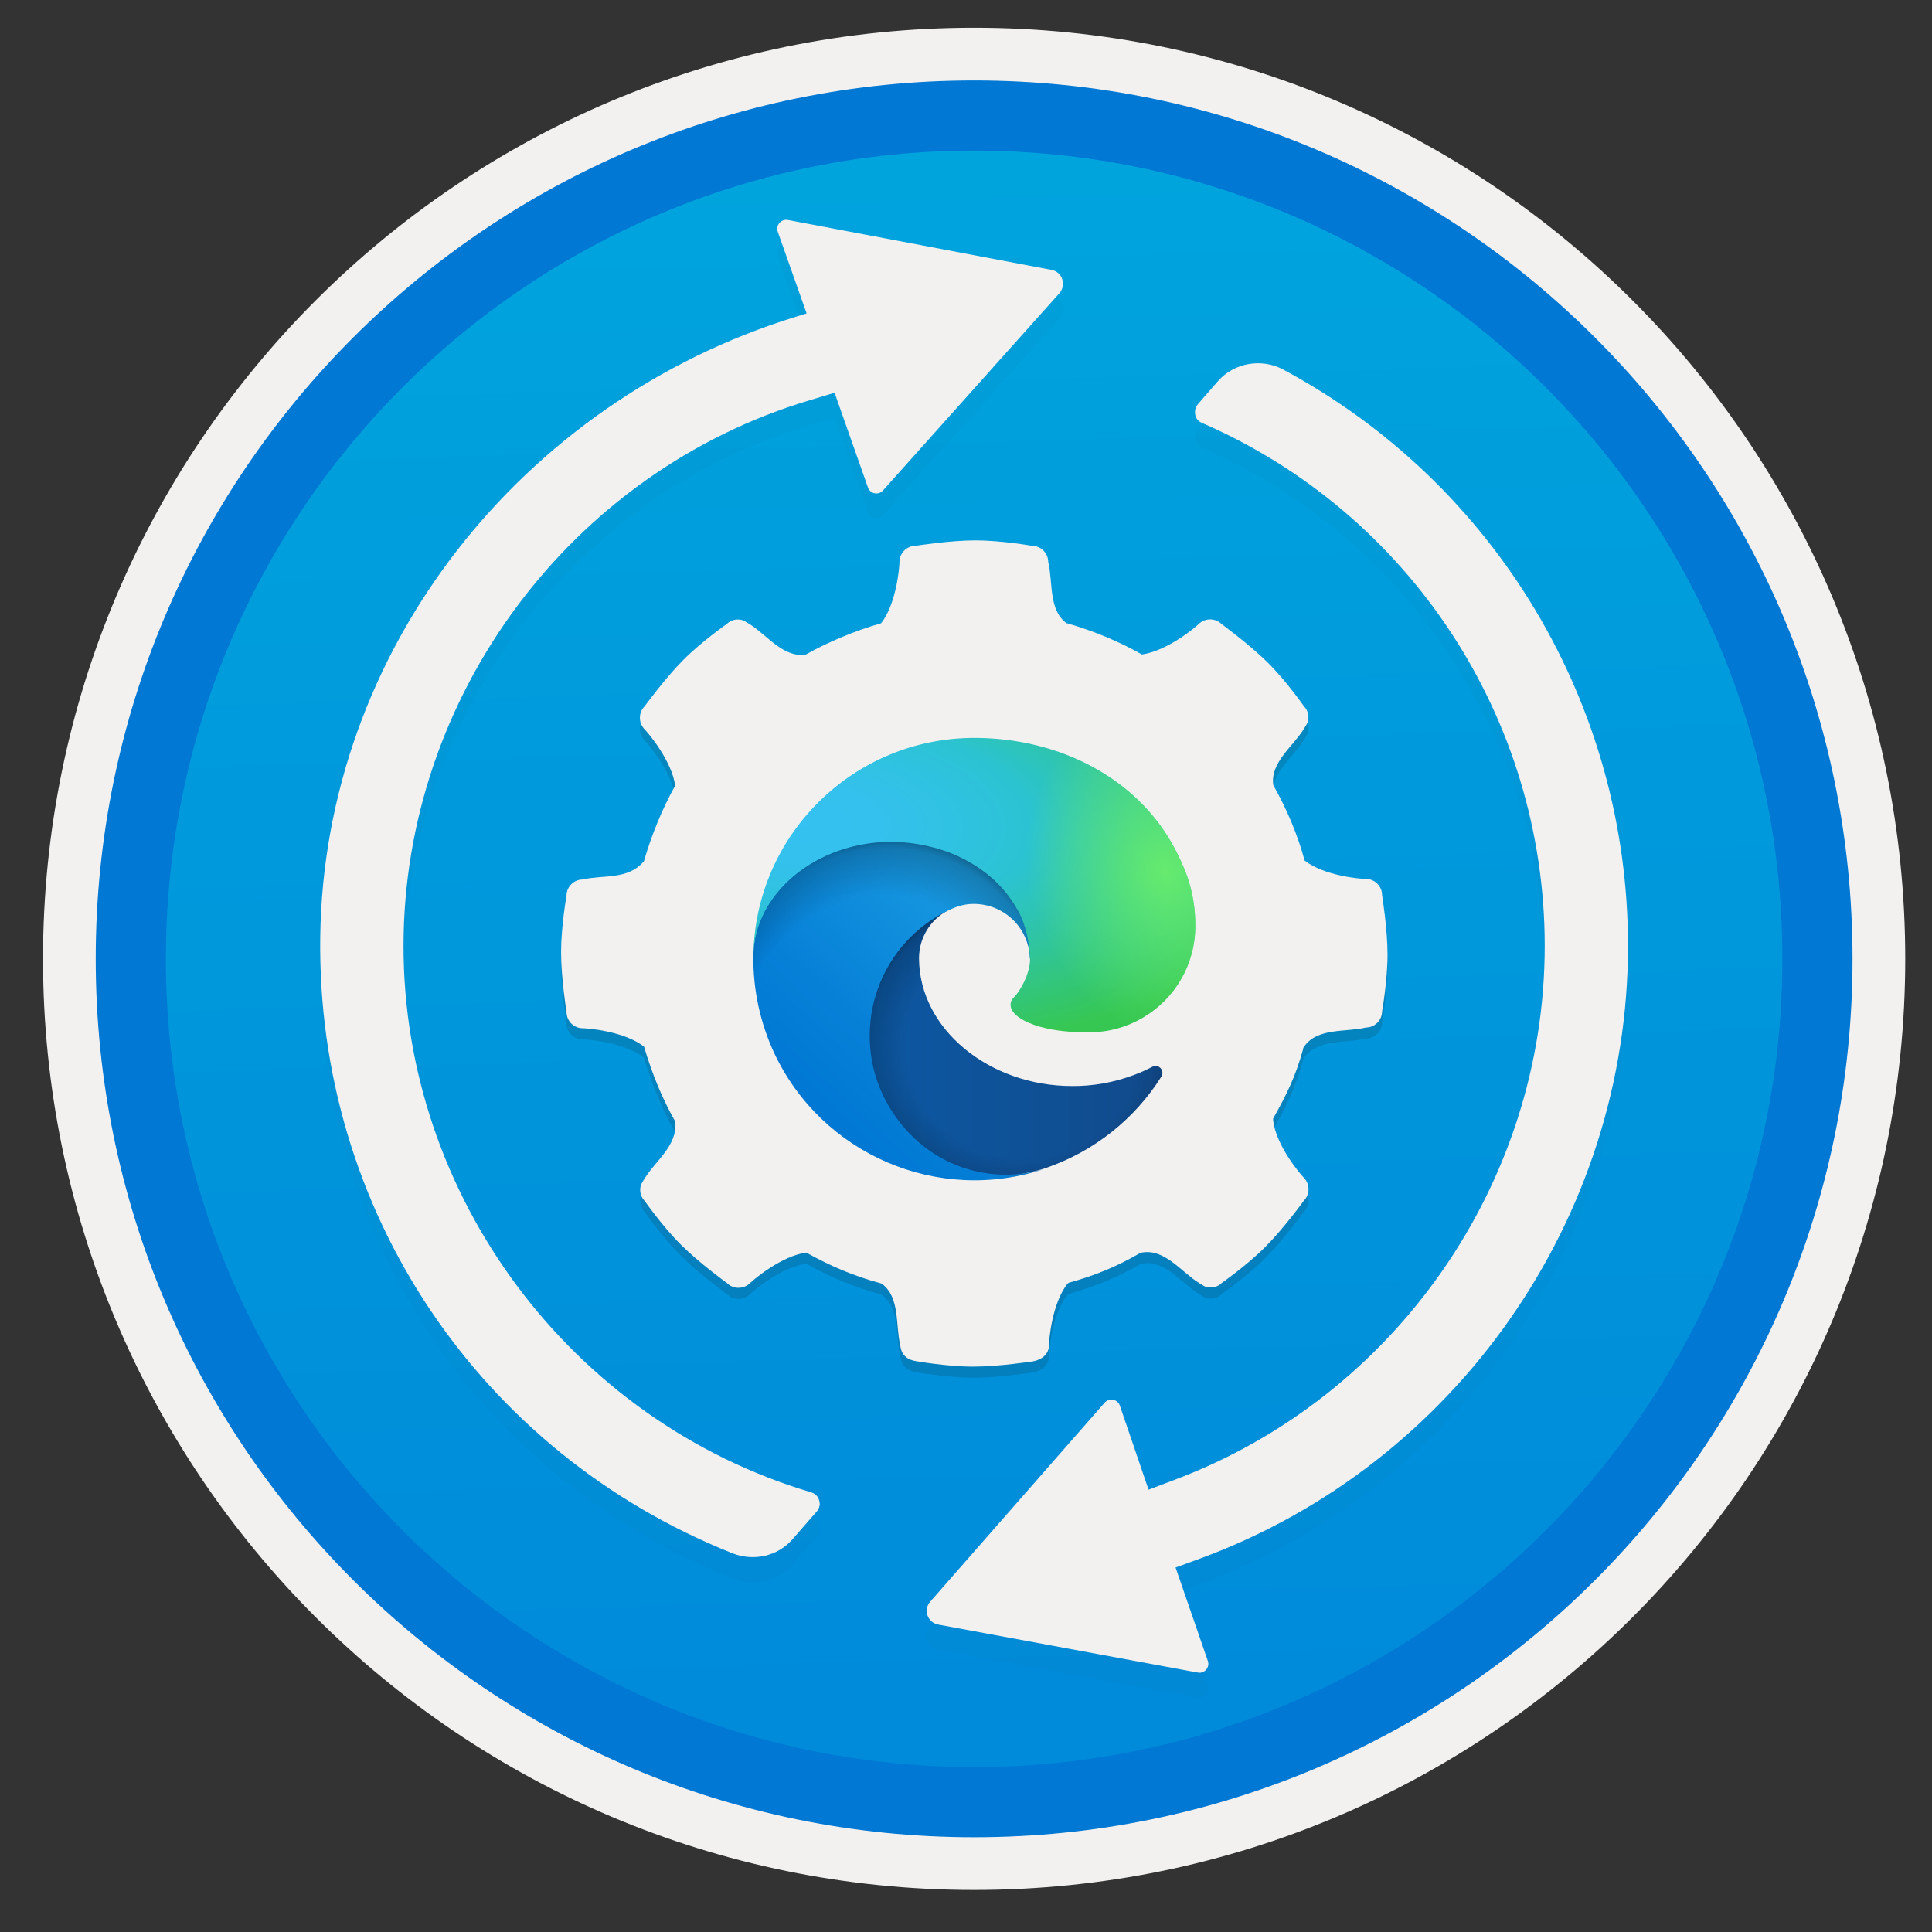 <svg width="103" height="103" viewBox="0 0 103 103" fill="none" xmlns="http://www.w3.org/2000/svg">
<rect x="0" y="0" width="103" height="103" fill="#333333" stroke="none"/>
<path d="M51.933 97.929C26.083 97.929 5.123 76.979 5.123 51.119C5.123 25.259 26.083 4.309 51.933 4.309C77.783 4.309 98.743 25.269 98.743 51.119C98.743 76.969 77.783 97.929 51.933 97.929Z" fill="url(#paint0_linear)"/>
<path fill-rule="evenodd" clip-rule="evenodd" d="M97.834 51.119C97.834 76.469 77.284 97.019 51.934 97.019C26.584 97.019 6.033 76.469 6.033 51.119C6.033 25.769 26.584 5.219 51.934 5.219C77.284 5.219 97.834 25.769 97.834 51.119ZM51.934 1.479C79.353 1.479 101.573 23.699 101.573 51.119C101.573 78.539 79.344 100.759 51.934 100.759C24.514 100.759 2.293 78.529 2.293 51.119C2.293 23.699 24.514 1.479 51.934 1.479Z" fill="#F2F1F0"/>
<path fill-rule="evenodd" clip-rule="evenodd" d="M95.023 51.119C95.023 74.919 75.733 94.209 51.933 94.209C28.133 94.209 8.843 74.919 8.843 51.119C8.843 27.319 28.133 8.029 51.933 8.029C75.733 8.029 95.023 27.319 95.023 51.119ZM51.933 4.289C77.793 4.289 98.763 25.259 98.763 51.119C98.763 76.979 77.793 97.949 51.933 97.949C26.073 97.949 5.103 76.979 5.103 51.119C5.103 25.259 26.063 4.289 51.933 4.289Z" fill="#0078D4"/>
<path d="M52.073 51.209C51.963 51.139 51.793 51.039 51.793 51.039C51.873 51.119 51.973 51.179 52.073 51.209Z" fill="#F2F1F0"/>
<path d="M51.903 51.099C52.003 51.159 51.983 51.139 51.903 51.099V51.099Z" fill="#F2F1F0"/>
<path d="M51.793 51.029C51.903 51.099 52.083 51.209 52.083 51.209C52.003 51.119 51.903 51.059 51.793 51.029Z" fill="#F2F1F0"/>
<path d="M51.973 51.139C51.863 51.079 51.883 51.099 51.973 51.139V51.139Z" fill="#F2F1F0"/>
<g opacity="0.15">
<path opacity="0.15" d="M62.603 80.229C74.413 75.799 82.353 64.369 82.353 51.759C82.353 39.649 75.173 28.689 64.063 23.869C63.823 23.769 63.743 23.559 63.723 23.449C63.703 23.359 63.673 23.109 63.863 22.879L64.933 21.649C65.793 20.669 67.263 20.409 68.423 21.039C79.743 27.129 86.793 38.909 86.793 51.769C86.793 66.279 77.623 79.409 63.983 84.429L62.673 84.909L64.393 89.889C64.513 90.229 64.213 90.579 63.863 90.509L50.013 87.949C49.443 87.839 49.213 87.159 49.593 86.729L58.903 76.119C59.143 75.849 59.593 75.929 59.713 76.279L61.243 80.759L62.603 80.229Z" fill="#1F1D20"/>
<path opacity="0.15" d="M47.073 27.479C46.833 27.749 46.393 27.659 46.273 27.319L44.493 22.269L43.193 22.659C30.433 26.479 21.513 38.459 21.513 51.769C21.513 65.109 30.453 77.089 43.243 80.889C43.543 80.979 43.643 81.199 43.673 81.319C43.683 81.369 43.703 81.429 43.703 81.499C43.703 81.619 43.663 81.769 43.543 81.909L42.243 83.399C41.463 84.299 40.163 84.589 39.023 84.129C25.533 78.749 16.883 65.819 17.073 51.289C17.273 35.989 27.783 22.729 42.393 18.209L43.003 18.019L41.463 13.659C41.343 13.319 41.643 12.969 42.013 13.039L56.063 15.709C56.633 15.819 56.863 16.499 56.483 16.949L47.073 27.479Z" fill="#1F1D20"/>
</g>
<path d="M62.603 78.899C74.413 74.469 82.353 63.039 82.353 50.429C82.353 38.319 75.173 27.359 64.063 22.539C63.823 22.439 63.743 22.229 63.723 22.119C63.703 22.029 63.673 21.779 63.863 21.549L64.933 20.319C65.793 19.339 67.263 19.079 68.423 19.709C79.743 25.789 86.793 37.569 86.793 50.429C86.793 64.939 77.623 78.069 63.983 83.089L62.673 83.569L64.393 88.549C64.513 88.889 64.213 89.239 63.863 89.169L50.013 86.609C49.443 86.499 49.213 85.819 49.593 85.389L58.893 74.779C59.133 74.509 59.583 74.589 59.703 74.939L61.233 79.419L62.603 78.899Z" fill="#F2F1F0"/>
<path d="M47.073 26.149C46.833 26.419 46.393 26.329 46.273 25.989L44.493 20.939L43.193 21.329C30.433 25.139 21.513 37.119 21.513 50.439C21.513 63.779 30.453 75.759 43.243 79.559C43.543 79.649 43.643 79.869 43.673 79.989C43.683 80.039 43.703 80.099 43.703 80.169C43.703 80.289 43.663 80.439 43.543 80.579L42.243 82.069C41.463 82.969 40.163 83.259 39.023 82.799C25.533 77.409 16.883 64.489 17.073 49.959C17.273 34.679 27.783 21.419 42.393 16.899L43.003 16.709L41.463 12.349C41.343 12.009 41.643 11.659 42.013 11.729L56.063 14.389C56.633 14.499 56.863 15.179 56.483 15.629L47.073 26.149Z" fill="#F2F1F0"/>
<path opacity="0.15" d="M73.683 48.309C73.683 47.839 73.293 47.449 72.823 47.449C72.513 47.449 70.583 47.279 69.553 46.469C69.553 46.469 69.563 46.459 69.553 46.469C69.163 45.039 68.593 43.709 67.883 42.449C67.703 41.249 68.943 40.379 69.513 39.449C69.613 39.289 69.673 39.189 69.703 39.129C69.813 38.829 69.753 38.479 69.513 38.239C69.513 38.239 68.563 36.879 67.583 35.909C66.603 34.939 65.123 33.859 65.123 33.859C64.793 33.529 64.243 33.529 63.903 33.859C63.683 34.079 62.213 35.289 60.893 35.479C60.873 35.479 60.873 35.479 60.873 35.479C59.643 34.779 58.263 34.209 56.883 33.819H56.863C55.883 33.099 56.143 31.609 55.883 30.549C55.883 30.079 55.493 29.689 55.023 29.689C55.023 29.689 53.383 29.399 52.003 29.399C50.623 29.399 48.813 29.689 48.813 29.689C48.343 29.689 47.953 30.079 47.953 30.549C47.953 30.859 47.783 32.789 46.973 33.819C45.603 34.209 44.163 34.809 42.953 35.489C41.753 35.669 40.883 34.429 39.953 33.859C39.793 33.759 39.693 33.699 39.633 33.669C39.333 33.559 38.983 33.619 38.743 33.859C38.743 33.859 37.383 34.809 36.413 35.789C35.443 36.769 34.363 38.249 34.363 38.249C34.033 38.579 34.033 39.129 34.363 39.469C34.583 39.689 35.823 41.179 35.993 42.469V42.479C35.313 43.699 34.723 45.129 34.333 46.499C34.333 46.499 34.353 46.479 34.333 46.499C33.493 47.519 32.123 47.219 31.063 47.479C30.593 47.479 30.203 47.869 30.203 48.339C30.203 48.339 29.913 49.979 29.913 51.359C29.913 52.739 30.203 54.549 30.203 54.549C30.203 55.019 30.593 55.409 31.063 55.409C31.373 55.409 33.303 55.579 34.333 56.389C34.353 56.379 34.343 56.409 34.343 56.409C34.743 57.779 35.303 59.159 35.993 60.369C35.983 60.389 35.993 60.369 36.003 60.409C36.123 61.659 34.943 62.479 34.373 63.409C34.273 63.569 34.213 63.669 34.183 63.729C34.073 64.029 34.133 64.379 34.373 64.619C34.373 64.619 35.323 65.979 36.303 66.949C37.283 67.929 38.763 68.999 38.763 68.999C39.093 69.329 39.643 69.329 39.983 68.999C40.203 68.779 41.693 67.539 42.983 67.369C42.983 67.369 42.973 67.379 43.003 67.379C44.253 68.079 45.543 68.629 46.963 69.009C46.973 69.019 47.013 69.029 47.013 69.029C47.993 69.749 47.733 71.239 47.993 72.299C48.043 72.779 48.313 73.079 48.853 73.159C48.853 73.159 50.493 73.449 51.873 73.449C53.253 73.449 55.063 73.169 55.063 73.169C55.533 73.089 55.923 72.779 55.923 72.309C55.923 71.999 56.093 70.069 56.903 69.039C56.903 69.039 56.943 69.009 56.973 68.979C58.413 68.579 59.503 68.129 60.773 67.399C60.833 67.379 60.763 67.379 60.923 67.359C62.123 67.179 62.993 68.419 63.923 68.989C64.083 69.089 64.183 69.149 64.243 69.179C64.543 69.289 64.893 69.229 65.133 68.989C65.133 68.989 66.493 68.039 67.463 67.059C68.443 66.079 69.513 64.599 69.513 64.599C69.843 64.269 69.843 63.719 69.513 63.379C69.293 63.159 68.053 61.669 67.883 60.379C67.863 60.249 67.873 60.229 67.893 60.189C68.613 58.909 69.073 57.969 69.473 56.519C69.473 56.519 69.453 56.469 69.553 56.349C70.273 55.369 71.763 55.629 72.823 55.369C73.293 55.369 73.683 54.979 73.683 54.509C73.683 54.509 73.973 52.869 73.973 51.489C73.973 50.109 73.683 48.309 73.683 48.309Z" fill="#1F1D20"/>
<path d="M73.683 47.719C73.683 47.249 73.293 46.859 72.823 46.859C72.513 46.859 70.583 46.689 69.553 45.879C69.553 45.879 69.563 45.869 69.553 45.879C69.163 44.449 68.593 43.119 67.883 41.859C67.703 40.659 68.943 39.789 69.513 38.859C69.613 38.699 69.673 38.599 69.703 38.539C69.813 38.239 69.753 37.889 69.513 37.649C69.513 37.649 68.563 36.289 67.583 35.319C66.603 34.349 65.123 33.269 65.123 33.269C64.793 32.939 64.243 32.939 63.903 33.269C63.683 33.489 62.213 34.699 60.893 34.889C60.873 34.889 60.873 34.889 60.873 34.889C59.643 34.189 58.263 33.619 56.883 33.229H56.863C55.883 32.509 56.143 31.019 55.883 29.959C55.883 29.489 55.493 29.099 55.023 29.099C55.023 29.099 53.383 28.809 52.003 28.809C50.623 28.809 48.813 29.099 48.813 29.099C48.343 29.099 47.953 29.489 47.953 29.959C47.953 30.269 47.783 32.199 46.973 33.229C45.603 33.619 44.163 34.219 42.953 34.899C41.753 35.079 40.883 33.839 39.953 33.269C39.793 33.169 39.693 33.109 39.633 33.079C39.333 32.969 38.983 33.029 38.743 33.269C38.743 33.269 37.383 34.219 36.413 35.199C35.443 36.179 34.363 37.659 34.363 37.659C34.033 37.989 34.033 38.539 34.363 38.879C34.583 39.099 35.823 40.589 35.993 41.879V41.889C35.313 43.109 34.723 44.539 34.333 45.909C34.333 45.909 34.353 45.889 34.333 45.909C33.493 46.929 32.123 46.629 31.063 46.889C30.593 46.889 30.203 47.279 30.203 47.749C30.203 47.749 29.913 49.389 29.913 50.769C29.913 52.149 30.203 53.959 30.203 53.959C30.203 54.429 30.593 54.819 31.063 54.819C31.373 54.819 33.303 54.989 34.333 55.799C34.353 55.789 34.343 55.819 34.343 55.819C34.743 57.189 35.303 58.569 35.993 59.779C35.983 59.799 35.993 59.779 36.003 59.819C36.123 61.069 34.943 61.889 34.373 62.819C34.273 62.979 34.213 63.079 34.183 63.139C34.073 63.439 34.133 63.789 34.373 64.029C34.373 64.029 35.323 65.389 36.303 66.359C37.283 67.339 38.763 68.409 38.763 68.409C39.093 68.739 39.643 68.739 39.983 68.409C40.203 68.189 41.693 66.949 42.983 66.779C42.983 66.779 42.973 66.789 43.003 66.789C44.253 67.489 45.543 68.039 46.963 68.419C46.973 68.429 47.013 68.439 47.013 68.439C47.993 69.159 47.733 70.649 47.993 71.709C48.043 72.189 48.313 72.489 48.853 72.569C48.853 72.569 50.493 72.859 51.873 72.859C53.253 72.859 55.063 72.579 55.063 72.579C55.533 72.499 55.923 72.189 55.923 71.719C55.923 71.409 56.093 69.479 56.903 68.449C56.903 68.449 56.943 68.419 56.973 68.389C58.413 67.989 59.503 67.539 60.773 66.809C60.833 66.789 60.763 66.789 60.923 66.769C62.123 66.589 62.993 67.829 63.923 68.399C64.083 68.499 64.183 68.559 64.243 68.589C64.543 68.699 64.893 68.639 65.133 68.399C65.133 68.399 66.493 67.449 67.463 66.469C68.443 65.489 69.513 64.009 69.513 64.009C69.843 63.679 69.843 63.129 69.513 62.789C69.293 62.569 68.053 61.079 67.883 59.789C67.863 59.659 67.873 59.639 67.893 59.599C68.613 58.319 69.073 57.379 69.473 55.929C69.473 55.929 69.453 55.879 69.553 55.759C70.273 54.779 71.763 55.039 72.823 54.779C73.293 54.779 73.683 54.389 73.683 53.919C73.683 53.919 73.973 52.279 73.973 50.899C73.973 49.519 73.683 47.719 73.683 47.719Z" fill="#F2F1F0"/>
<path d="M61.424 56.879C61.114 57.039 60.784 57.189 60.454 57.309C59.394 57.709 58.274 57.909 57.144 57.899C52.784 57.899 48.994 54.899 48.994 51.059C49.004 50.009 49.584 49.049 50.504 48.549C46.564 48.719 45.554 52.819 45.554 55.229C45.554 62.029 51.824 62.719 53.174 62.719C53.904 62.719 55.004 62.509 55.664 62.299L55.784 62.259C58.324 61.379 60.484 59.669 61.914 57.399C62.024 57.229 61.974 56.999 61.804 56.889C61.684 56.809 61.544 56.809 61.424 56.879Z" fill="url(#paint1_linear)"/>
<path opacity="0.35" d="M61.424 56.879C61.114 57.039 60.784 57.189 60.454 57.309C59.394 57.709 58.274 57.909 57.144 57.899C52.784 57.899 48.994 54.899 48.994 51.059C49.004 50.009 49.584 49.049 50.504 48.549C46.564 48.719 45.554 52.819 45.554 55.229C45.554 62.029 51.824 62.719 53.174 62.719C53.904 62.719 55.004 62.509 55.664 62.299L55.784 62.259C58.324 61.379 60.484 59.669 61.914 57.399C62.024 57.229 61.974 56.999 61.804 56.889C61.684 56.809 61.544 56.809 61.424 56.879Z" fill="url(#paint2_radial)"/>
<path d="M49.884 61.559C49.064 61.049 48.354 60.379 47.794 59.599C45.374 56.279 46.104 51.639 49.414 49.219C49.764 48.969 50.124 48.739 50.514 48.559C50.804 48.419 51.294 48.179 51.944 48.189C52.874 48.199 53.754 48.639 54.314 49.389C54.684 49.889 54.894 50.489 54.904 51.109C54.904 51.089 57.154 43.779 47.534 43.779C43.494 43.779 40.164 47.619 40.164 50.979C40.144 52.759 40.524 54.519 41.274 56.139C43.814 61.549 50.004 64.209 55.674 62.319C53.734 62.909 51.614 62.639 49.884 61.559Z" fill="url(#paint3_linear)"/>
<path opacity="0.41" d="M49.884 61.559C49.064 61.049 48.354 60.379 47.794 59.599C45.374 56.279 46.104 51.639 49.414 49.219C49.764 48.969 50.124 48.739 50.514 48.559C50.804 48.419 51.294 48.179 51.944 48.189C52.874 48.199 53.754 48.639 54.314 49.389C54.684 49.889 54.894 50.489 54.904 51.109C54.904 51.089 57.154 43.779 47.534 43.779C43.494 43.779 40.164 47.619 40.164 50.979C40.144 52.759 40.524 54.519 41.274 56.139C43.814 61.549 50.004 64.209 55.674 62.319C53.734 62.909 51.614 62.639 49.884 61.559Z" fill="url(#paint4_radial)"/>
<path d="M54.174 53.039C54.104 53.139 53.874 53.269 53.874 53.559C53.874 53.799 54.034 54.029 54.304 54.229C55.624 55.149 58.124 55.029 58.134 55.029C59.114 55.029 60.074 54.759 60.924 54.259C62.654 53.249 63.724 51.399 63.724 49.389C63.744 47.329 62.984 45.959 62.684 45.349C60.734 41.529 56.524 39.339 51.944 39.339C45.504 39.339 40.254 44.509 40.164 50.959C40.204 47.599 43.554 44.879 47.534 44.879C47.854 44.879 49.694 44.909 51.404 45.809C52.904 46.599 53.694 47.549 54.244 48.499C54.814 49.479 54.914 50.719 54.914 51.219C54.894 51.699 54.644 52.429 54.174 53.039Z" fill="url(#paint5_radial)"/>
<path d="M54.174 53.039C54.104 53.139 53.874 53.269 53.874 53.559C53.874 53.799 54.034 54.029 54.304 54.229C55.624 55.149 58.124 55.029 58.134 55.029C59.114 55.029 60.074 54.759 60.924 54.259C62.654 53.249 63.724 51.399 63.724 49.389C63.744 47.329 62.984 45.959 62.684 45.349C60.734 41.529 56.524 39.339 51.944 39.339C45.504 39.339 40.254 44.509 40.164 50.959C40.204 47.599 43.554 44.879 47.534 44.879C47.854 44.879 49.694 44.909 51.404 45.809C52.904 46.599 53.694 47.549 54.244 48.499C54.814 49.479 54.914 50.719 54.914 51.219C54.894 51.699 54.644 52.429 54.174 53.039Z" fill="url(#paint6_radial)"/>
<defs>
<linearGradient id="paint0_linear" x1="50.163" y1="-13.674" x2="54.146" y2="132.094" gradientUnits="userSpaceOnUse">
<stop stop-color="#00ABDE"/>
<stop offset="1" stop-color="#007ED8"/>
</linearGradient>
<linearGradient id="paint1_linear" x1="45.555" y1="55.631" x2="61.969" y2="55.631" gradientUnits="userSpaceOnUse">
<stop stop-color="#0C59A4"/>
<stop offset="1" stop-color="#114A8B"/>
</linearGradient>
<radialGradient id="paint2_radial" cx="0" cy="0" r="1" gradientUnits="userSpaceOnUse" gradientTransform="translate(54.626 55.76) scale(8.78 8.341)">
<stop offset="0.72" stop-opacity="0"/>
<stop offset="0.95" stop-opacity="0.53"/>
<stop offset="1"/>
</radialGradient>
<linearGradient id="paint3_linear" x1="54.216" y1="48.515" x2="43.961" y2="59.686" gradientUnits="userSpaceOnUse">
<stop stop-color="#1B9DE2"/>
<stop offset="0.16" stop-color="#1595DF"/>
<stop offset="0.67" stop-color="#0680D7"/>
<stop offset="1" stop-color="#0078D4"/>
</linearGradient>
<radialGradient id="paint4_radial" cx="0" cy="0" r="1" gradientUnits="userSpaceOnUse" gradientTransform="translate(46.714 57.732) rotate(-81.384) scale(13.203 10.667)">
<stop offset="0.76" stop-opacity="0"/>
<stop offset="0.95" stop-opacity="0.5"/>
<stop offset="1"/>
</radialGradient>
<radialGradient id="paint5_radial" cx="0" cy="0" r="1" gradientUnits="userSpaceOnUse" gradientTransform="translate(42.654 43.826) rotate(92.291) scale(18.65 39.721)">
<stop stop-color="#35C1F1"/>
<stop offset="0.11" stop-color="#34C1ED"/>
<stop offset="0.23" stop-color="#2FC2DF"/>
<stop offset="0.31" stop-color="#2BC3D2"/>
<stop offset="0.67" stop-color="#36C752"/>
</radialGradient>
<radialGradient id="paint6_radial" cx="0" cy="0" r="1" gradientUnits="userSpaceOnUse" gradientTransform="translate(62.141 46.495) rotate(73.74) scale(8.961 7.287)">
<stop stop-color="#66EB6E"/>
<stop offset="1" stop-color="#66EB6E" stop-opacity="0"/>
</radialGradient>
</defs>
</svg>
